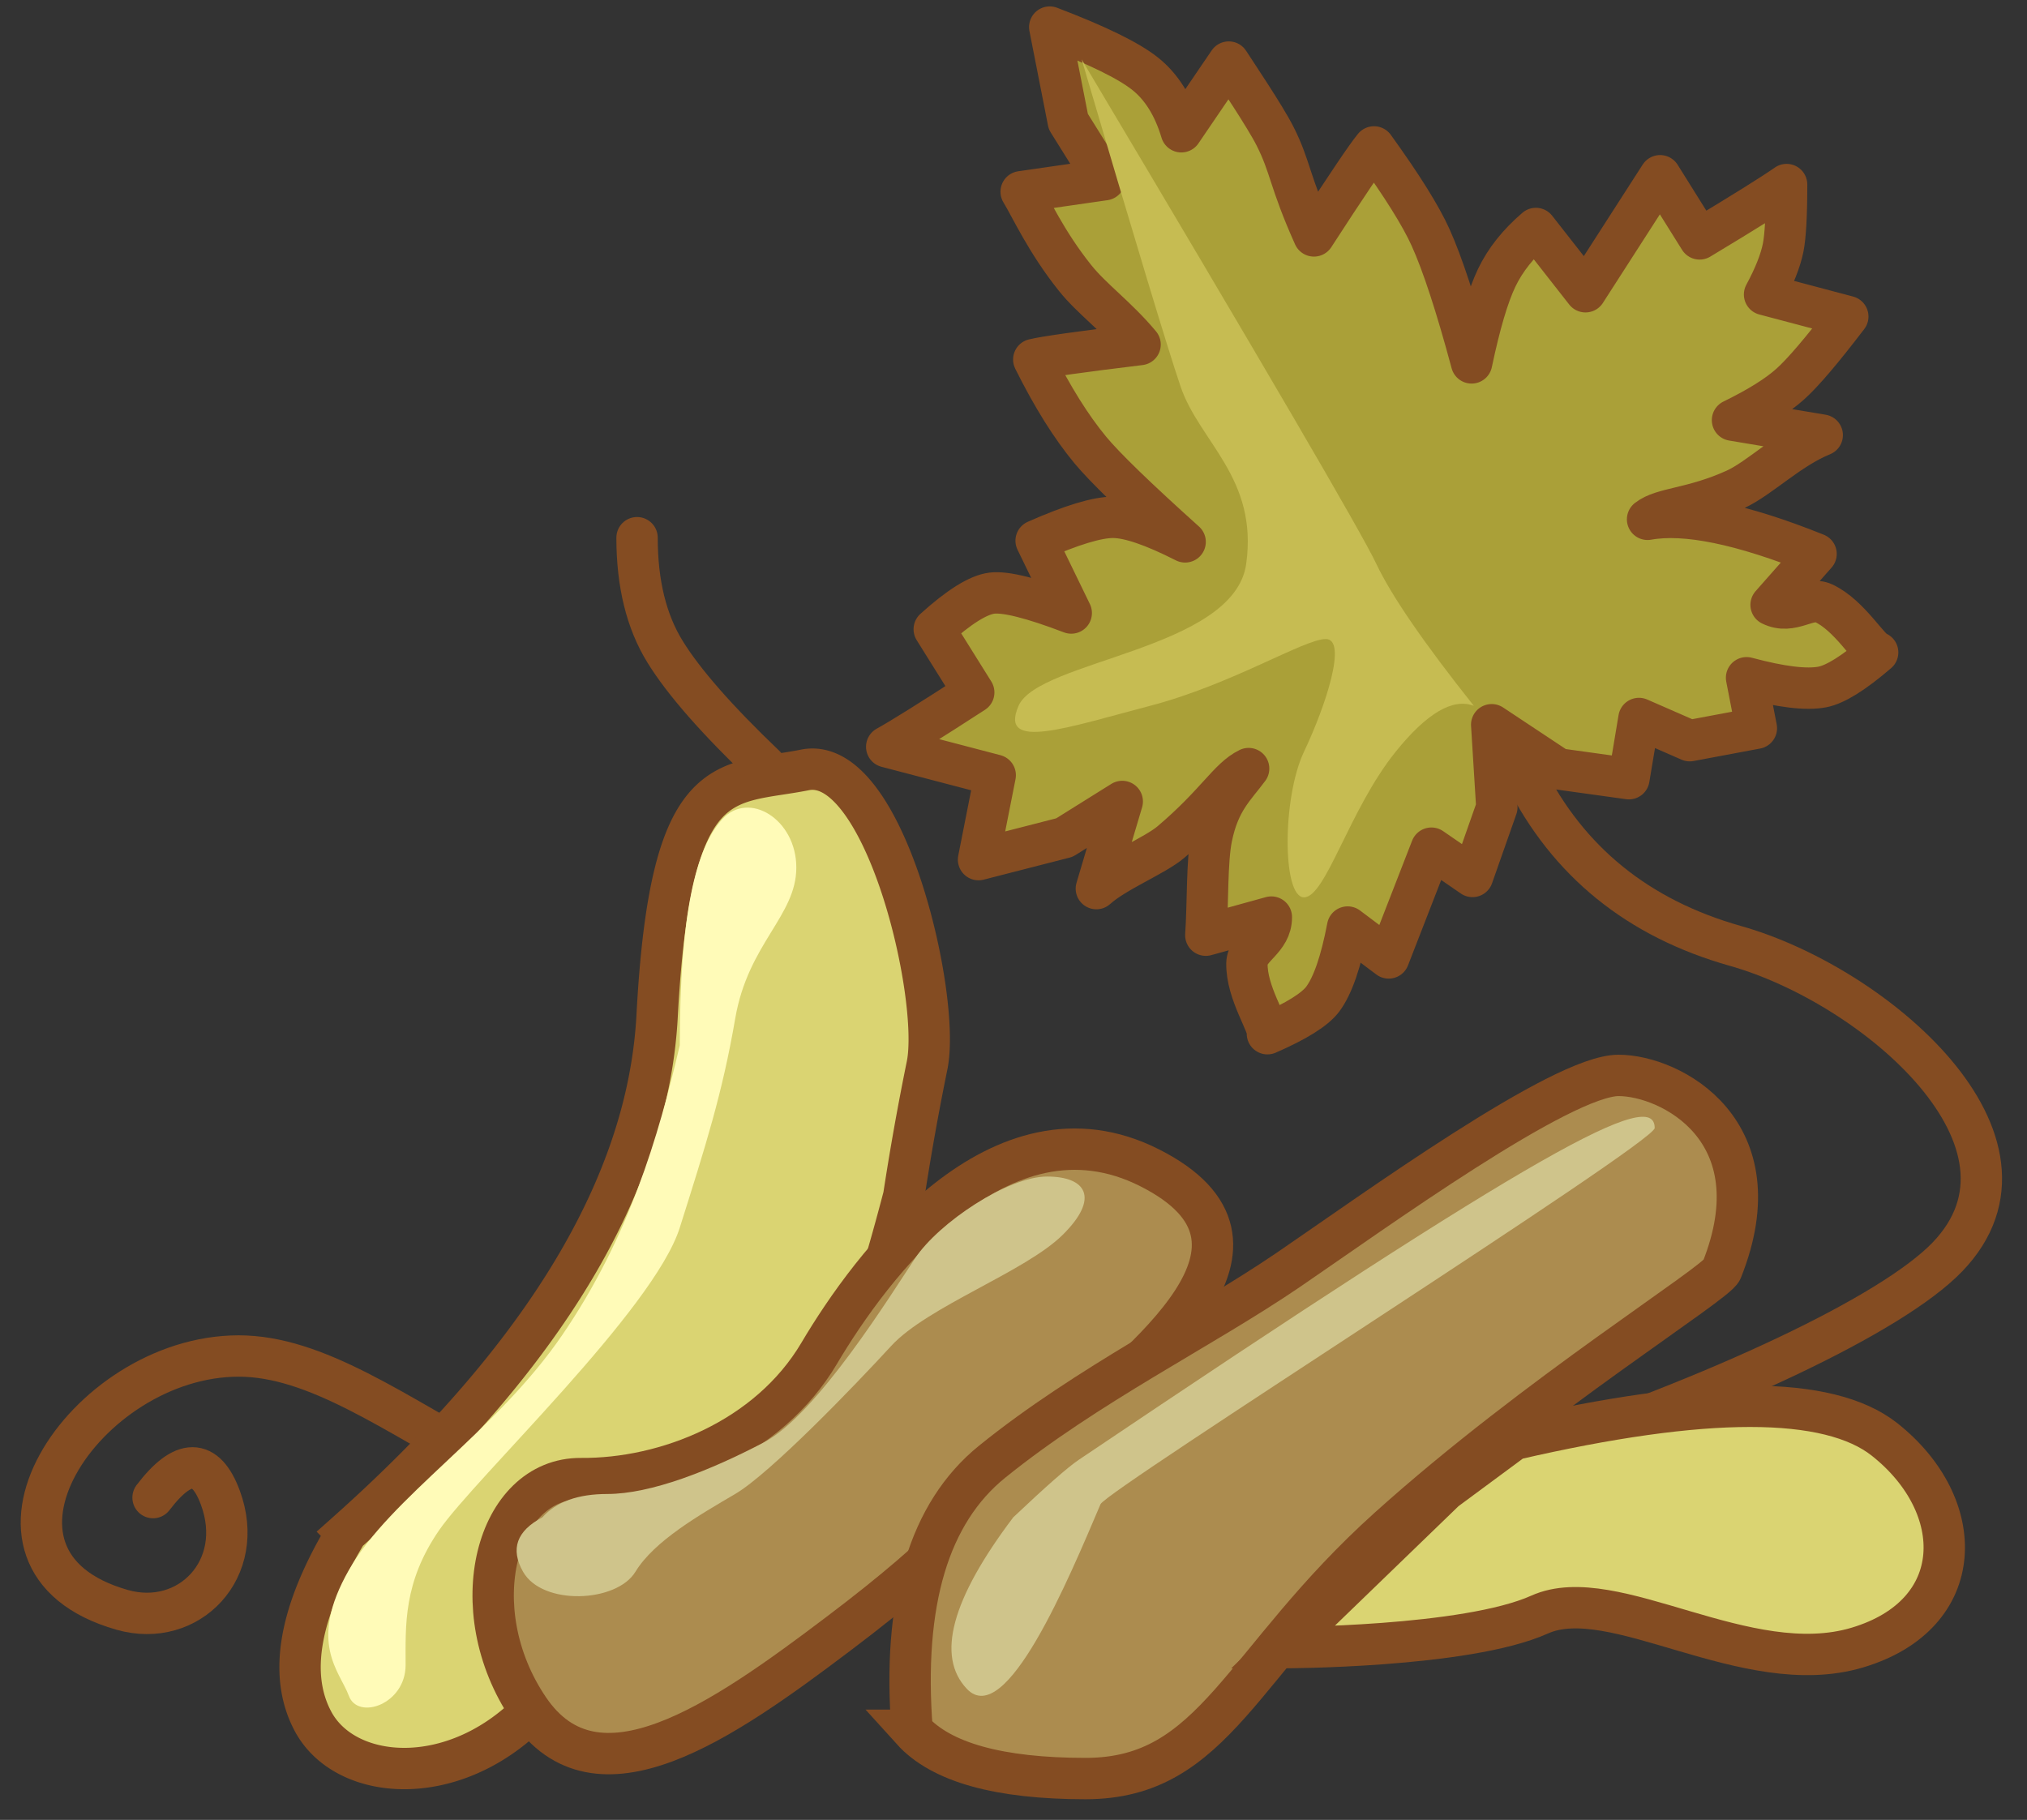 <svg xmlns="http://www.w3.org/2000/svg" xmlns:xlink="http://www.w3.org/1999/xlink" width="49" height="44" viewBox="0 0 49 44">
    <rect x="0" y="0" width="49" height="44" fill="#333333" stroke="none"/>
    <defs>
        <path id="a" d="M0 0h60v60H0z"/>
    </defs>
    <g fill="none" fill-rule="evenodd" transform="translate(-2 -9)">
        <mask id="b" fill="#fff">
            <use xlink:href="#a"/>
        </mask>
        <g mask="url(#b)">
            <path fill="#AAA038" stroke="#844C22" stroke-linecap="round" stroke-linejoin="round" d="M38.06 26.522l.124 1.996-.588 1.672-.994-.684-1.032 2.654-.993-.747c-.16.84-.361 1.422-.603 1.745-.189.25-.634.529-1.336.834.046-.21-.508-.983-.495-1.7.007-.397.594-.565.59-1.12l-1.584.438c.054-.757.021-1.786.139-2.362.182-.896.56-1.21.896-1.666-.485.237-.77.834-1.876 1.774-.393.335-1.334.705-1.805 1.128l.626-2.107-1.397.873-2.077.533.403-2.041-2.623-.687c.348-.192 1.05-.63 2.104-1.314l-.955-1.528c.6-.542 1.065-.833 1.398-.873.332-.039.97.121 1.914.481l-.849-1.748c.859-.38 1.481-.568 1.866-.565.386.003.964.201 1.736.593-1.18-1.06-1.943-1.8-2.292-2.221-.464-.56-.92-1.289-1.367-2.188.27-.066 1.127-.187 2.57-.362-.564-.676-1.165-1.1-1.573-1.611-.706-.885-1.063-1.692-1.302-2.083l2.017-.291-.877-1.405-.449-2.285c1.136.433 1.904.808 2.304 1.126.4.318.692.786.877 1.405l1.147-1.685c.152.238.875 1.308 1.118 1.79.378.747.342 1.078.941 2.413.79-1.22 1.275-1.938 1.452-2.152.676.937 1.132 1.666 1.367 2.188.289.639.62 1.65.992 3.034.197-.938.399-1.623.606-2.056.207-.433.523-.83.948-1.194l1.199 1.53 1.804-2.805.955 1.527c1.077-.648 1.778-1.086 2.103-1.314 0 .744-.029 1.252-.083 1.523-.064.32-.214.698-.45 1.135l2.012.533c-.62.812-1.082 1.356-1.39 1.632-.307.277-.773.568-1.397.873l2.169.362c-.808.327-1.514 1.047-2.105 1.315-1.048.475-1.749.433-2.117.721.915-.166 2.273.112 4.073.836l-1.087 1.232c.509.252.901-.211 1.268-.041.635.295 1.101 1.141 1.308 1.191-.576.496-1.022.774-1.336.835-.39.075-1 .001-1.833-.223l.237 1.22-1.61.302-1.228-.537-.243 1.456-1.707-.237-1.61-1.068z"/>
            <path stroke="#844C22" stroke-linecap="round" stroke-linejoin="round" d="M5.7 45.207c.729-.958 1.27-.958 1.626 0 .64 1.727-.764 3.173-2.374 2.714-4.171-1.189-.91-6.137 2.817-6.137 3.728 0 7.51 5.462 16.053 5.462 8.542 0 22.575-5.077 25.253-7.856 2.677-2.78-1.756-6.57-5.122-7.52-2.351-.664-4.047-2.036-5.089-4.118"/>
            <g stroke="#844C22">
                <path fill="#DAD472" d="M10.382 46.052c4.785-4.264 7.286-8.427 7.503-12.488.325-6.092 1.656-5.567 3.575-5.95 1.919-.382 3.289 5.48 2.952 7.141a64.528 64.528 0 0 0-.565 3.165c-.73 2.788-1.367 4.547-1.914 5.28-2.683 3.595-5.287 4.479-6.23 6.05-1.849 3.075-5.235 3.061-6.138 1.364-.603-1.132-.33-2.653.817-4.562z"/>
                <path fill="#AC8C4F" d="M14.782 50.312c1.639 2.422 4.649.332 7.49-1.816 2.843-2.147 3.15-2.828 5.264-4.737 2.116-1.908 5.894-4.681 2.26-6.523-3.634-1.843-6.76 2.398-7.993 4.482-1.233 2.084-3.712 3.047-5.757 3.03-2.045-.016-2.903 3.142-1.264 5.564z"/>
            </g>
            <path fill="#AC8C4F" stroke="#844C22" d="M24.049 50.832c-.24-3.091.405-5.256 1.936-6.494 2.296-1.857 5.076-3.218 7.15-4.631C35.206 38.293 39.748 35 41.126 35c1.256 0 3.842 1.332 2.494 4.707-.13.327-4.443 2.99-8.042 6.225-3.6 3.235-4.195 6.068-7.335 6.068-2.093 0-3.492-.39-4.195-1.168z"/>
            <path fill="#DAD472" stroke="#844C22" d="M38.6 43.8c4.62-1.067 7.604-1.067 8.955 0 2.025 1.599 2.025 4.235-.659 5.034-2.684.8-5.896-1.598-7.677-.799-1.78.8-6.219.8-6.219.8l3.935-3.804L38.6 43.8z"/>
            <path fill="#CFC48B" d="M26.49 45.69c-1.49 1.974-1.862 3.355-1.118 4.141.943.995 2.46-2.651 3.232-4.465C28.747 45.03 42 36.636 42 36.272c0-.98-2.711.47-13.923 8.022-.263.177-.792.642-1.588 1.395z"/>
            <g>
                <path stroke="#844C22" stroke-linecap="round" stroke-linejoin="round" d="M20.494 27.515c-1.159-1.107-1.965-2.025-2.416-2.756-.452-.73-.678-1.65-.678-2.759"/>
                <path fill="#FFFBB8" d="M10.433 50c.218.595 1.372.21 1.372-.745s-.06-1.995.811-3.26c.873-1.265 5.19-5.325 5.817-7.315.628-1.99 1.028-3.24 1.34-5.055.31-1.815 1.477-2.48 1.477-3.65s-1.15-1.87-1.79-1.17c-.638.7-1.027 2.28-1.027 5.465-.522 2.235-1.234 4.655-2.84 7.005-1.605 2.35-4.16 3.925-5.16 5.685-1 1.76-.218 2.445 0 3.04z"/>
                <path fill="#CFC48B" d="M15.111 45.685c-.622.327-.778.765-.467 1.315.467.825 2.262.75 2.717 0 .456-.75 1.561-1.38 2.411-1.88.85-.5 2.895-2.625 3.772-3.58.878-.955 3.24-1.79 4.145-2.685.905-.895.567-1.41-.378-1.41s-2.611 1.11-3.189 1.975c-.578.865-2.372 3.78-3.661 4.455-1.289.675-2.722 1.245-3.783 1.245-.708 0-1.23.188-1.567.565z"/>
                <path fill="#C6BC52" d="M28.15 10.44c4.385 7.363 6.76 11.428 7.122 12.195.363.767 1.148 1.91 2.356 3.43-.508-.194-1.137.176-1.89 1.11-1.127 1.4-1.688 3.52-2.216 3.52-.527 0-.527-2.41 0-3.52.528-1.11 1.055-2.725.528-2.725-.528 0-2.261 1.095-4.25 1.615-1.989.52-3.661 1.11-3.178 0 .483-1.11 5.211-1.35 5.503-3.43.292-2.08-1.13-2.95-1.586-4.29-.304-.893-1.1-3.528-2.39-7.905z"/>
            </g>
        </g>
    </g>
</svg>
